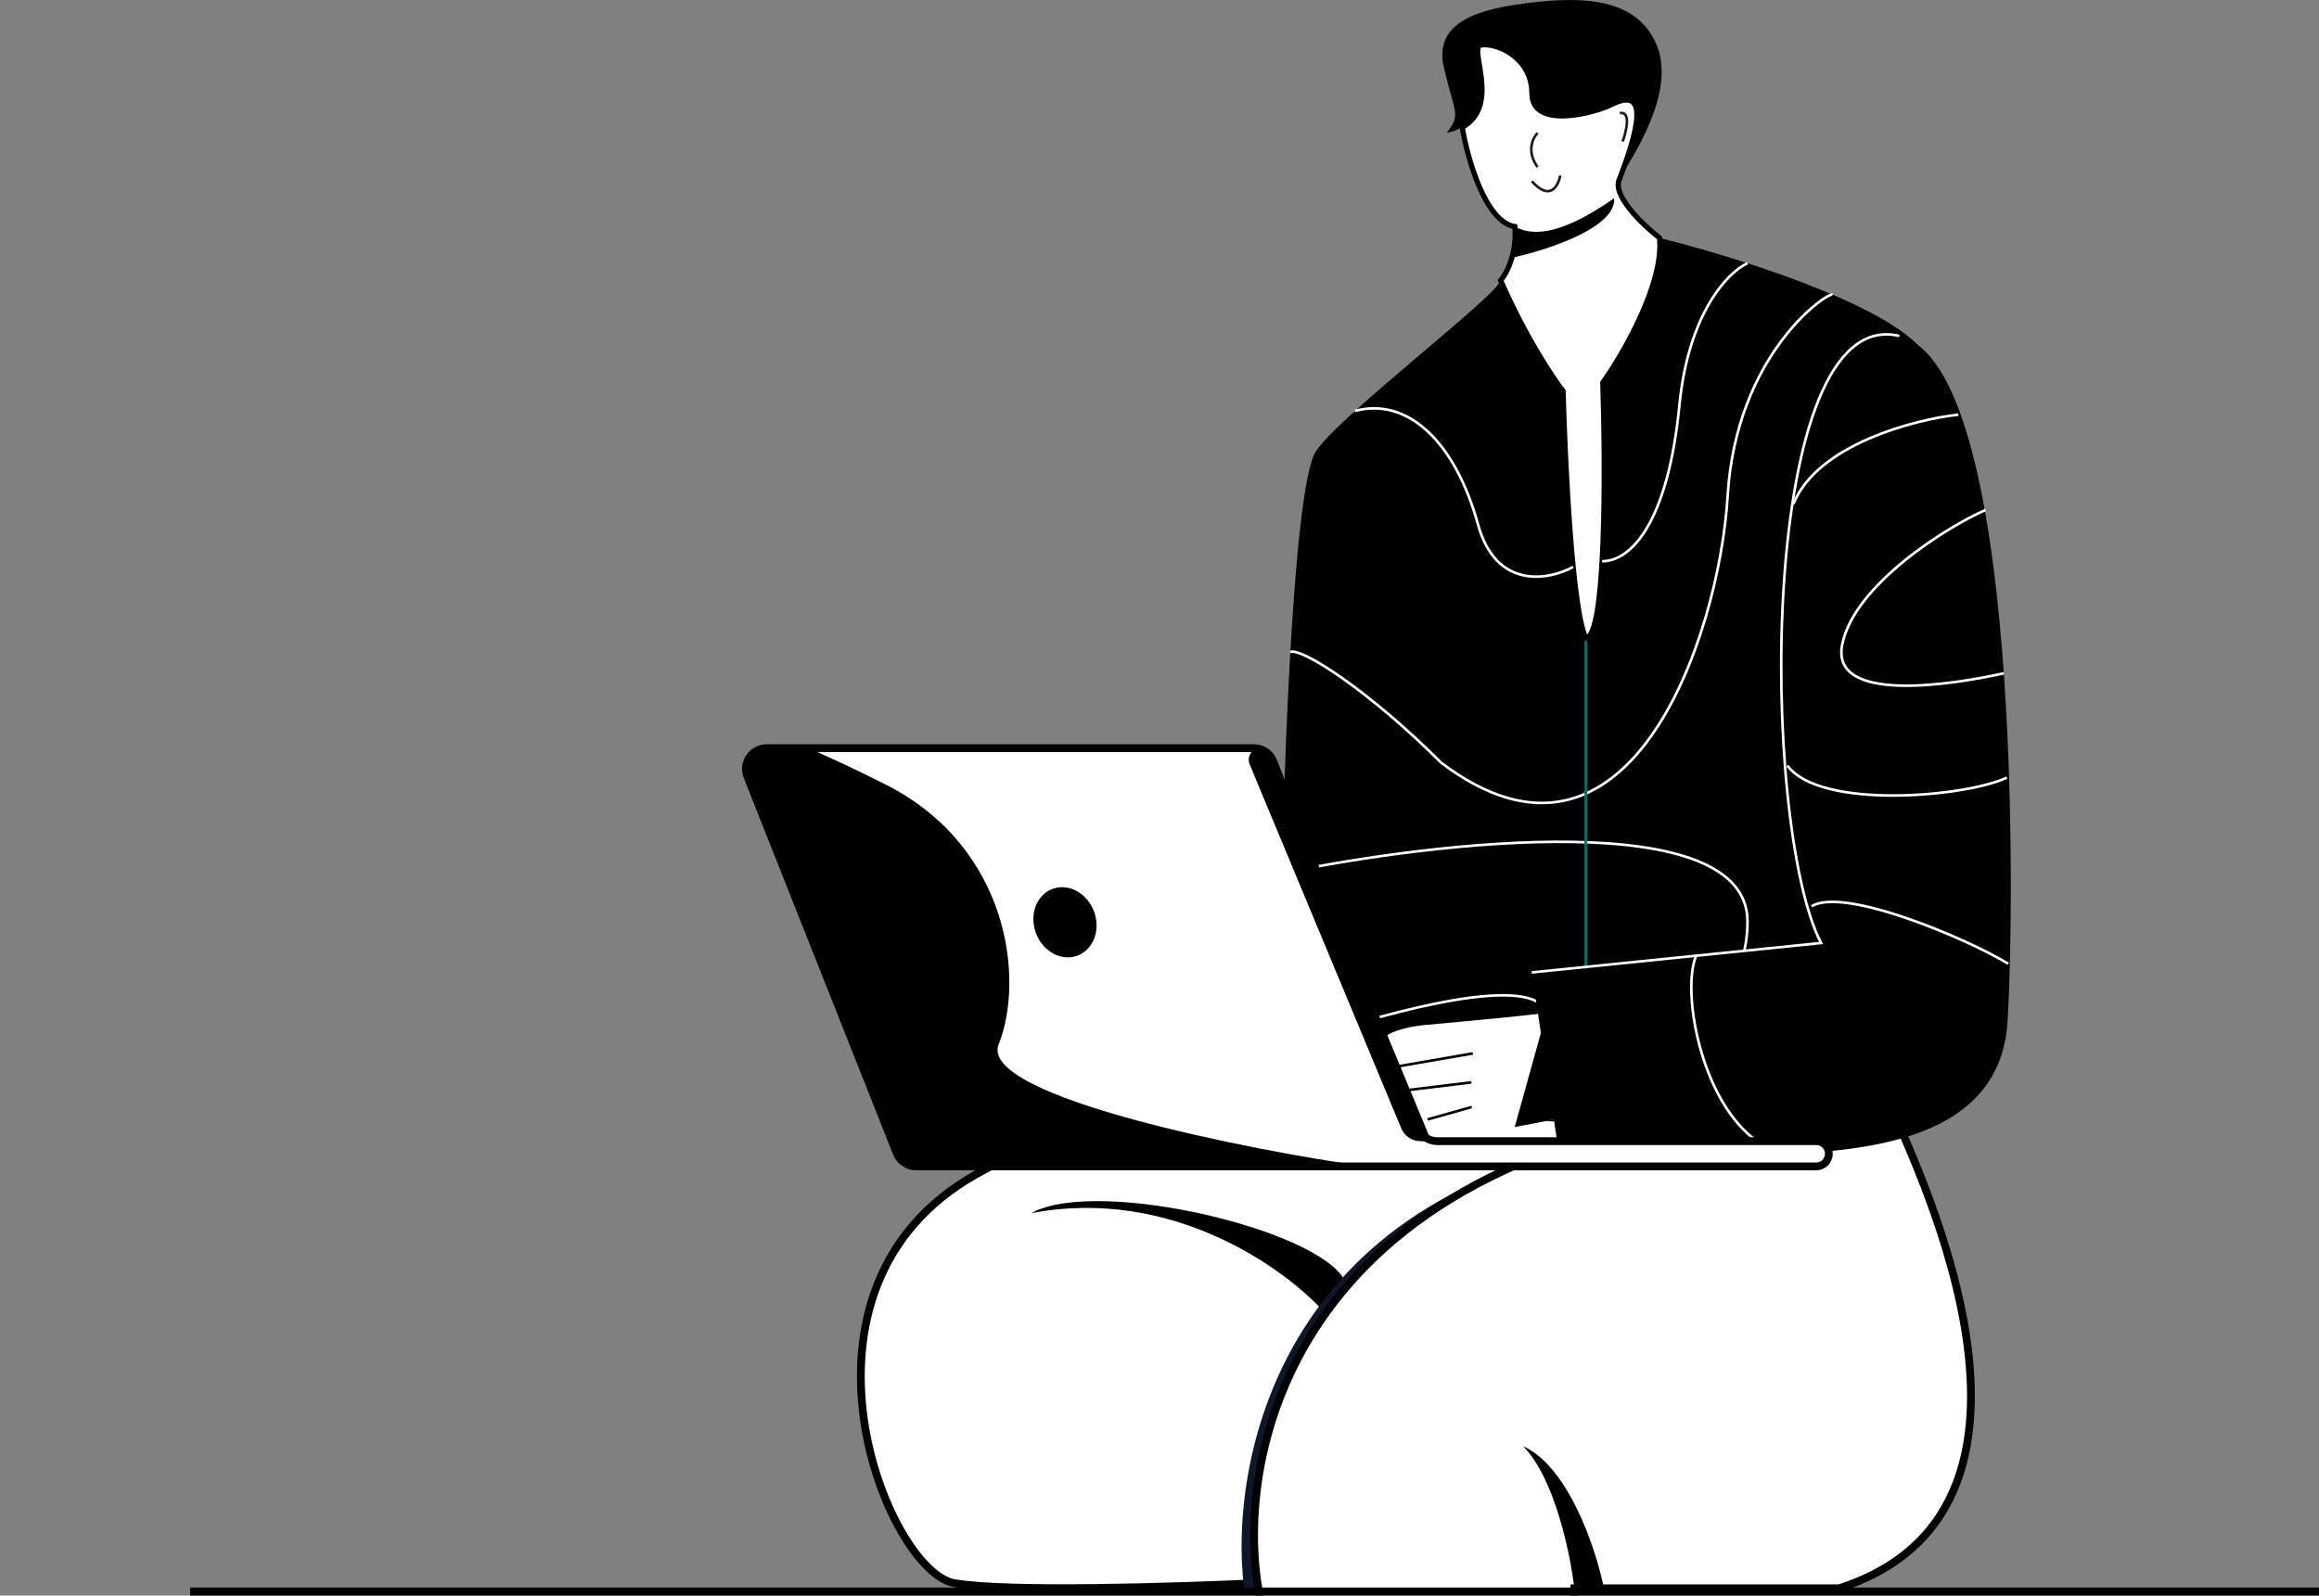 <svg width="866" height="596" viewBox="0 0 866 596" fill="none" xmlns="http://www.w3.org/2000/svg">
<rect x="0" y="0" width="866" height="596" fill="#808080" stroke="none"/>
<g clip-path="url(#clip0_181_1015)">
<g clip-path="url(#clip1_181_1015)">
<path d="M364.457 438.674C288.494 481.449 331.27 586.913 356.345 591.338C375.658 594.746 439.149 592.792 469.921 591.338L708.134 415.074L568.745 395.899C525.97 395.899 425.228 404.454 364.457 438.674Z" fill="white"/>
<path d="M469.921 591.338C468.822 591.393 471.111 591.281 469.921 591.338ZM469.921 591.338C439.149 592.792 375.658 594.746 356.345 591.338C331.27 586.913 288.494 481.449 364.457 438.674C425.228 404.454 525.97 395.899 568.745 395.899L708.134 415.074L469.921 591.338Z" stroke="black" stroke-width="2.911"/>
<path d="M385.106 453.152C437.616 443.122 480.244 473.965 494.994 490.64C497.458 487.195 500.122 483.789 502.998 480.44C498.464 460.527 410.181 439.14 385.106 453.152Z" fill="#000001"/>
<path d="M464.596 593.52C466.46 593.439 468.239 593.358 469.92 593.278L664.486 449.312C655.915 446.413 633.823 437.494 614.029 425.009C479.733 440.923 458.451 543.981 464.596 593.52Z" fill="#0E1729"/>
<path d="M686.745 593.277C783.357 562.302 708.132 422.176 708.132 417.014L671.994 412.042C487.913 423.405 460.576 537.6 469.918 593.277L500.984 849.191H581.037L587.919 593.277H686.745Z" fill="white" stroke="black" stroke-width="2.911"/>
<path d="M568.745 540.178C580.545 551.978 586.446 580.495 587.921 593.278H598.983C596.033 578.774 585.855 547.848 568.745 540.178Z" fill="#000001"/>
<rect x="71" y="593" width="796" height="3" fill="black"/>
<path d="M583.714 146.088C579.83 141.143 569.73 125.958 560.407 104.77C562.526 102.297 566.551 94.81 565.704 84.64C554.686 82.945 548.009 59.213 546.048 47.56C560.679 39.444 548.212 17.793 552.991 16.837C558.288 15.777 572.061 21.074 572.061 34.846C572.061 48.619 595.657 42.118 601.725 39.084C616.556 31.668 611.26 49.68 604.903 66.63C601.513 72.563 613.378 83.934 619.735 88.878C621.429 105.829 606.315 131.962 598.546 142.909C599.606 174.692 599.818 238.258 592.19 238.258C587.105 228.088 584.421 172.573 583.714 146.088Z" fill="white" stroke="black" stroke-width="1.941"/>
<path d="M574.177 49.672C572.411 51.438 569.939 56.453 574.177 62.386" stroke="#241715" stroke-width="0.97"/>
<path d="M582.652 65.572C581.946 69.456 578.838 75.319 572.058 67.691" stroke="#241715" stroke-width="0.97"/>
<path d="M605.96 52.854C607.372 48.969 609.138 41.412 604.9 42.259" stroke="#241715" stroke-width="0.97"/>
<path d="M564.572 96.292C565.506 93.057 566.075 89.107 565.702 84.638C571.573 87.817 581.592 88.876 602.781 74.043C603.627 85.062 577.661 93.466 564.572 96.292Z" fill="black"/>
<path d="M618.674 16.836C626.09 34.846 609.139 59.213 604.901 66.629C611.258 49.679 615.495 31.667 601.723 39.083C595.75 42.299 572.059 48.618 572.059 34.845C572.059 21.073 558.286 15.776 552.989 16.836C548.21 17.792 560.677 39.443 546.047 47.559C544.46 48.439 542.556 49.159 540.276 49.678C545.573 42.261 543.454 43.321 539.216 25.311C534.979 7.3 554.049 3.063 572.059 0.944C590.069 -1.175 611.258 -1.175 618.674 16.836Z" fill="black"/>
<path d="M718.26 131.256C704.699 113.457 646.924 95.588 619.732 88.879C621.427 105.829 606.313 131.962 598.544 142.91C599.604 174.693 599.815 238.259 592.188 238.259C587.102 228.088 584.418 172.574 583.712 146.088C579.827 141.144 569.728 125.959 560.405 104.77C558.286 111.127 501.076 154.563 491.541 168.336C482.006 182.109 478.828 314.538 478.828 326.192C478.828 337.846 474.59 417.303 509.552 417.303C537.521 417.303 651.869 421.188 709.784 422.6C718.26 332.901 731.82 149.054 718.26 131.256Z" fill="black"/>
<path d="M478.831 326.185C536.747 314.178 652.578 300.971 652.578 344.196C652.578 387.42 598.9 411.849 572.061 418.659M652.578 98.307C645.515 101.518 630.542 116.629 627.152 151.379C622.914 194.815 609.311 209.647 598.291 209.647M587.477 211.766C578.454 216.71 558.712 220.454 551.932 195.875C543.457 165.151 525.774 148.2 506.011 153.497M684.361 110.061C682.242 109.165 648.341 132.309 645.162 185.28C641.984 238.252 608.082 337.839 538.159 284.867C511.672 258.381 486.151 241.784 481.865 243.549M560.408 418.339C569.942 409.163 586.47 387.844 576.299 375.979C566.128 364.113 510.497 380.216 483.953 389.751M723.348 158.795C700.464 172.92 658.299 217.911 672.708 284.867C685.421 323.007 708.653 319.122 718.68 312.413M714.847 364.325C701.153 364.505 675.038 376.254 680.124 421.805" stroke="white" stroke-width="0.97"/>
<path d="M592.188 417.293V239.308" stroke="#027269" stroke-width="0.97"/>
<path d="M592.824 415.56L587.617 376.847C575.777 378.995 551.119 381.076 532.071 382.881C512.13 384.771 507.105 395.241 520.49 398.585C513.489 397.711 505.65 407.364 516.822 411.686C508.627 414.597 524.836 417.845 532.782 417.861C528.234 418.548 520.349 419.815 521.421 424.634C522.493 429.452 569.469 420.592 592.824 415.56Z" fill="white"/>
<path d="M592.824 415.561L587.617 376.848C584.863 377.348 581.415 377.844 577.505 378.334L565.66 420.952C575.612 419.142 585.409 417.159 592.824 415.561Z" fill="black"/>
<path d="M533.106 418.146L549.58 413.509" stroke="black" stroke-width="0.97"/>
<path d="M520.596 407.801L549.476 404.295" stroke="black" stroke-width="0.97"/>
<path d="M520.491 398.584L549.988 393.482" stroke="black" stroke-width="0.97"/>
<path d="M749.692 381.565C752.255 340.991 755.054 136.522 709.286 125.5C656.382 112.759 657.076 307.755 680.043 352.24L572.016 363.222L582.152 430.623C634.673 426.955 745.449 448.703 749.692 381.565Z" fill="black"/>
<path d="M709.285 125.499C656.382 112.759 657.075 307.754 680.043 352.24L572.015 363.222" stroke="white" stroke-width="0.97"/>
<path d="M731.322 154.883C714.975 156.661 678.645 166.099 669.733 188.221M741.493 190.481C726.761 196.925 692.271 218.617 687.92 240.885C683.57 263.152 729.646 255.634 748.274 251.505M749.404 290.493C733.92 297.722 679.644 302.52 667.473 285.973M749.968 359.993C734.111 350.37 688.46 331.161 676.514 338.522M633.571 356.603C626.79 371.294 637.409 425.315 667.473 431.189" stroke="white" stroke-width="0.97"/>
<path d="M286.324 279.458H468.26C471.447 279.458 474.311 281.407 475.481 284.372L529.515 421.342C530.685 424.307 533.548 426.256 536.736 426.256H678.251C680.854 426.256 682.964 428.366 682.964 430.969C682.964 433.573 680.854 435.683 678.251 435.683H342.118C338.935 435.683 336.075 433.74 334.902 430.782L279.107 290.082C277.087 284.986 280.842 279.458 286.324 279.458Z" fill="white" stroke="black" stroke-width="2.911"/>
<path d="M474.651 282.129L534.502 426.256H530.46C527.326 426.256 524.499 424.371 523.294 421.477L466.65 285.456C465.462 282.603 467.559 279.458 470.65 279.458C472.401 279.458 473.98 280.512 474.651 282.129Z" fill="black"/>
<path d="M334.902 430.782L279.107 290.082C277.087 284.986 280.842 279.458 286.324 279.458H300.352C301.507 279.458 302.643 279.716 303.692 280.199C308.658 282.486 316.954 286.082 330.731 293.043C376.822 316.331 382.644 365.818 372.941 390.077C365.074 409.743 469.053 430.071 509.905 435.683H342.118C338.935 435.683 336.075 433.74 334.902 430.782Z" fill="black"/>
<ellipse cx="11.574" cy="13.31" rx="11.574" ry="13.31" transform="matrix(-0.936 0.351 0.351 0.936 403.862 327.975)" fill="black"/>
</g>
</g>
<defs>
<clipPath id="clip0_181_1015">
<rect width="866" height="596" fill="white"/>
</clipPath>
<clipPath id="clip1_181_1015">
<rect width="889" height="596" fill="white" transform="translate(-23)"/>
</clipPath>
</defs>
</svg>
